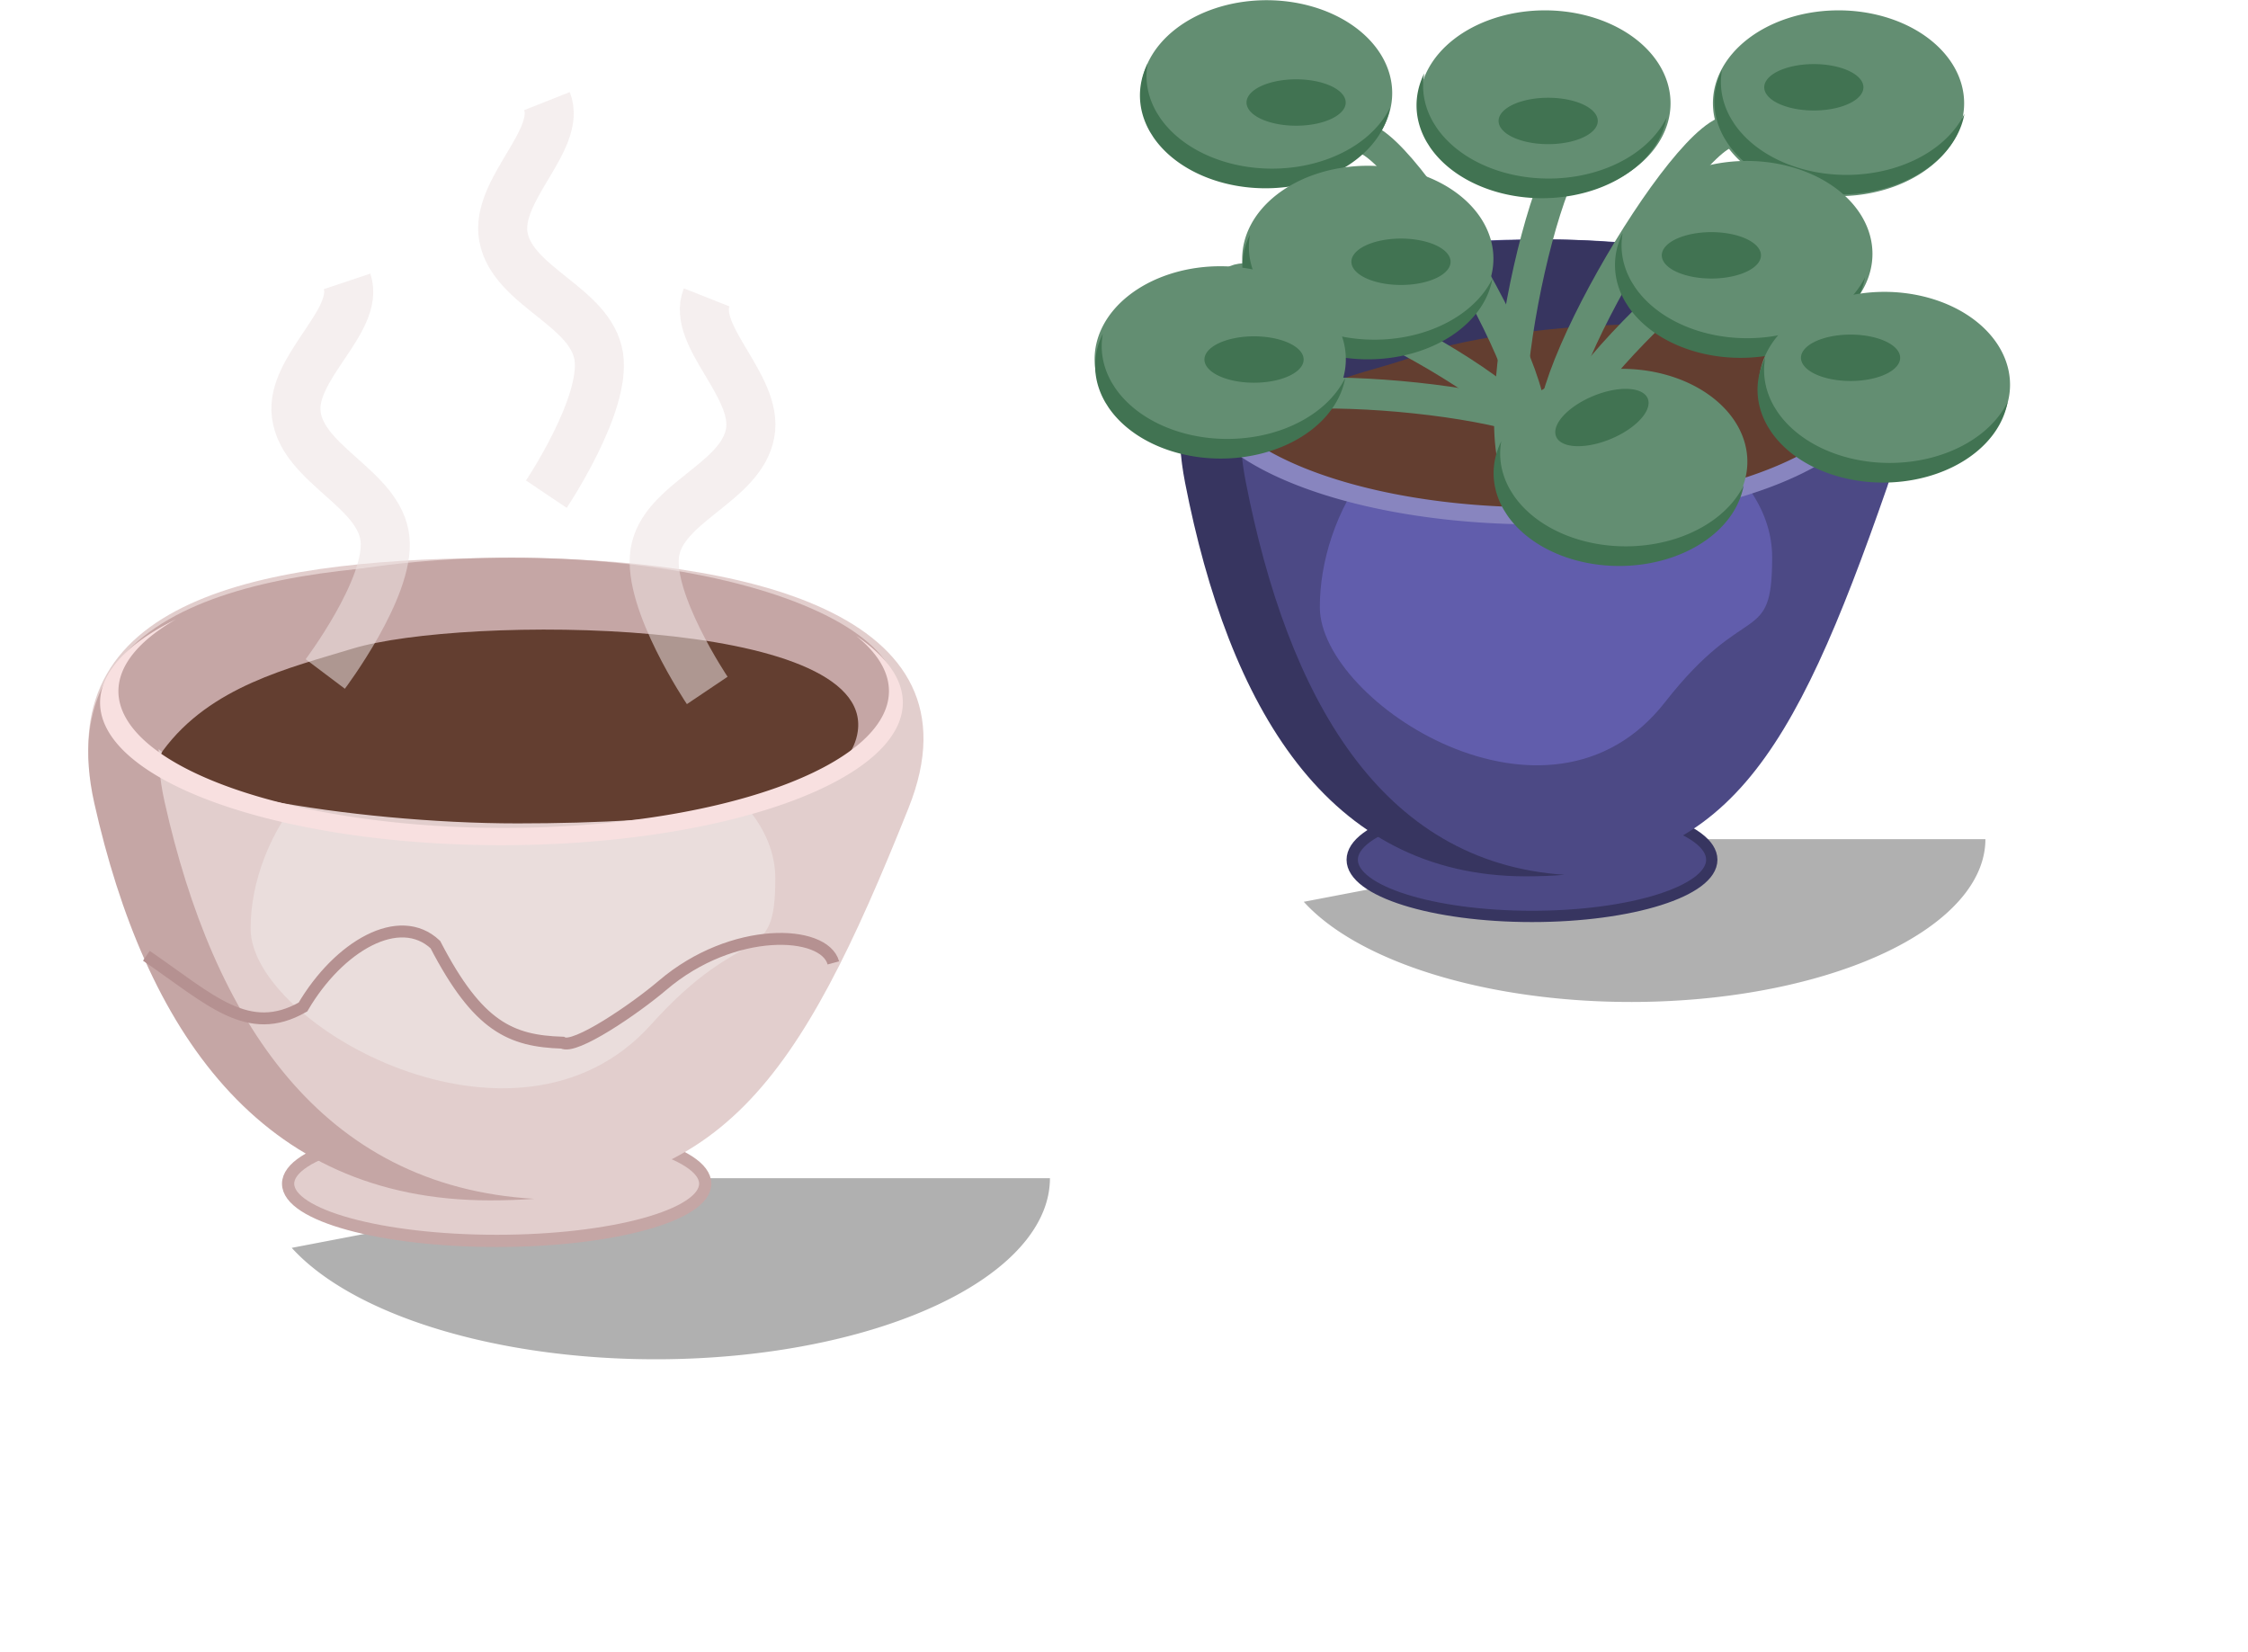 <?xml version="1.0" encoding="UTF-8"?>
<svg width="163.34mm" height="120.02mm" version="1.1" viewBox="0 0 163.34 120.02" xmlns="http://www.w3.org/2000/svg">
<defs>
<filter id="e" x="-.385" y="-1.613" width="1.77" height="4.226" color-interpolation-filters="sRGB">
<feGaussianBlur stdDeviation="5.388"/>
</filter>
<filter id="c" x="-.5" y="-.071" width="2.001" height="1.16" color-interpolation-filters="sRGB">
<feGaussianBlur stdDeviation="1.094"/>
</filter>
<filter id="b" x="-.5" y="-.071" width="2.001" height="1.16" color-interpolation-filters="sRGB">
<feGaussianBlur stdDeviation="1.094"/>
</filter>
<filter id="a" x="-.5" y="-.071" width="2.001" height="1.16" color-interpolation-filters="sRGB">
<feGaussianBlur stdDeviation="1.094"/>
</filter>
<filter id="d" x="-.385" y="-1.613" width="1.77" height="4.226" color-interpolation-filters="sRGB">
<feGaussianBlur stdDeviation="5.388"/>
</filter>
</defs>
<g transform="translate(-24.102 -135.67)">
<g transform="matrix(.899 0 0 .899 34.172 51.101)">
<path transform="matrix(1.641 0 0 1.641 -78.062 -109.37)" d="m138.53 165.3a17.458 8.018 0 0 1-14.033 7.862 17.458 8.018 0 0 1-19.539-4.778l16.114-3.084z" fill="#b0b0b0" filter="url(#e)"/>
<ellipse cx="112.62" cy="163.55" rx="14.531" ry="4.58" fill="#4c4985" stroke="#373560" stroke-width=".913"/>
<path d="m141.32 133.44c-7.696 22.123-13.061 31.081-29.172 31.081-16.111 0-24.041-13.75-27.568-31.818-3.231-16.55 12.74-19.283 28.851-19.283 16.111 0 33.368 4.271 27.889 20.02z" fill="#4c4985"/>
<path d="m113.43 113.79c-16.111 0-32.082 2.733-28.851 19.283 3.527 18.068 11.458 31.818 27.569 31.818 1.082 0 2.115-0.042 3.104-0.124-14.905-0.993-22.374-14.376-25.767-31.756-2.955-15.134 10.149-18.713 24.733-19.214-0.262-3e-3 -0.525-7e-3 -0.787-7e-3z" fill="#373560"/>
<ellipse cx="113.67" cy="124.38" rx="26.844" ry="10.96" fill="#373560"/>
<path d="m132.03 139.12c0 7.274-2.086 3.276-8.658 11.696-9.39 12.03-27.858 0.014-27.899-7.64-0.039-7.274 5.197-17.226 16.355-17.226 11.158 0 20.203 5.897 20.203 13.17z" fill="#615dac" stroke-width=".332"/>
<path d="m138.63 126.37c-0.418 5.687-10.724 8.711-22.122 9.501-12.043 0.836-27.659-3.544-25.929-6.263 3.123-4.909 8.339-5.139 12.802-6.842 7.794-2.975 35.869-4.832 35.249 3.604z" fill="#633e30" stroke-width="1.128"/>
<path d="m90.28 118.35a27.966 11.421 0 0 0-5.295 6.677 27.966 11.421 0 0 0 27.967 11.421 27.966 11.421 0 0 0 27.966-11.421 27.966 11.421 0 0 0-3.256-5.348 26.844 10.96 0 0 1 2.288 4.427 26.844 10.96 0 0 1-26.844 10.96 26.844 10.96 0 0 1-26.844-10.96 26.844 10.96 0 0 1 4.017-5.756z" fill="#8885bf"/>
<path d="m81.854 104.58a10.152 7.508 0 0 1 5.147-9.831 10.152 7.508 0 0 1 13.365 3.666 10.152 7.508 0 0 1-4.768 9.935 10.152 7.508 0 0 1-13.501-3.384" fill="#638e72" stroke-width="3.269"/>
<path d="m128.08 105.4a10.152 7.508 0 0 1 5.147-9.831 10.152 7.508 0 0 1 13.365 3.666 10.152 7.508 0 0 1-4.768 9.935 10.152 7.508 0 0 1-13.501-3.384" fill="#638e72" stroke-width="3.269"/>
<path d="m135.1 110.89c-2.996-1.83-23.545 17.158-19.74 19.613" fill="none" stroke="#638e72" stroke-width="2.508"/>
<path d="m98.531 105.22c3.398-0.881 17.547 23.256 13.193 24.5" fill="none" stroke="#638e72" stroke-width="2.508"/>
<path d="m128.98 104.68c-3.545-0.919-18.303 24.259-13.761 25.557" fill="none" stroke="#638e72" stroke-width="2.616"/>
<path d="m117.21 105.2c-3.46-0.897-9.202 26.784-4.769 28.05" fill="none" stroke="#638e72" stroke-width="2.554"/>
<path d="m127.98 99.702a10.152 7.508 0 0 0 0.212 5.567l0.244 0.386a10.152 7.508 0 0 0 13.501 3.384 10.152 7.508 0 0 0 5.633-5.763 10.152 7.508 0 0 1-5.104 4.176 10.152 7.508 0 0 1-13.501-3.384l-0.244-0.386a10.152 7.508 0 0 1-0.742-3.98z" fill="#417352" stroke-width="3.269"/>
<path d="m120.67 117.57a10.152 7.508 0 0 1 5.147-9.831 10.152 7.508 0 0 1 13.365 3.666 10.152 7.508 0 0 1-4.768 9.935 10.152 7.508 0 0 1-13.501-3.384" fill="#638e72" stroke-width="3.269"/>
<path d="m119.95 112.9a10.152 7.508 0 0 0 0.212 5.567l0.244 0.386a10.152 7.508 0 0 0 13.501 3.384 10.152 7.508 0 0 0 5.633-5.763 10.152 7.508 0 0 1-5.104 4.176 10.152 7.508 0 0 1-13.501-3.384l-0.244-0.386a10.152 7.508 0 0 1-0.742-3.98z" fill="#417352" stroke-width="3.269"/>
<path d="m81.555 99.196a10.152 7.508 0 0 0 0.212 5.567l0.244 0.386a10.152 7.508 0 0 0 13.501 3.384 10.152 7.508 0 0 0 5.633-5.763 10.152 7.508 0 0 1-5.104 4.176 10.152 7.508 0 0 1-13.501-3.384l-0.244-0.386a10.152 7.508 0 0 1-0.742-3.98z" fill="#417352" stroke-width="3.269"/>
<path d="m90.035 117.96a10.152 7.508 0 0 1 5.147-9.831 10.152 7.508 0 0 1 13.365 3.666 10.152 7.508 0 0 1-4.768 9.935 10.152 7.508 0 0 1-13.501-3.384" fill="#638e72" stroke-width="3.269"/>
<path d="m104.35 105.4a10.152 7.508 0 0 1 5.147-9.831 10.152 7.508 0 0 1 13.365 3.666 10.152 7.508 0 0 1-4.768 9.935 10.152 7.508 0 0 1-13.501-3.384" fill="#638e72" stroke-width="3.269"/>
<path d="m88.401 116.93c2.4-2.562 27.263 10.27 24.249 13.65" fill="none" stroke="#638e72" stroke-width="2.508"/>
<path d="m110.56 134.37a10.152 7.508 0 0 1 5.147-9.831 10.152 7.508 0 0 1 13.365 3.666 10.152 7.508 0 0 1-4.768 9.935 10.152 7.508 0 0 1-13.501-3.384" fill="#638e72" stroke-width="3.269"/>
<path d="m89.831 113.02a10.152 7.508 0 0 0 0.212 5.567l0.244 0.386a10.152 7.508 0 0 0 13.501 3.384 10.152 7.508 0 0 0 5.633-5.763 10.152 7.508 0 0 1-5.104 4.176 10.152 7.508 0 0 1-13.501-3.384l-0.244-0.386a10.152 7.508 0 0 1-0.742-3.98z" fill="#417352" stroke-width="3.269"/>
<path d="m78.106 126.08a10.152 7.508 0 0 1 5.147-9.831 10.152 7.508 0 0 1 13.365 3.666 10.152 7.508 0 0 1-4.768 9.935 10.152 7.508 0 0 1-13.501-3.384" fill="#638e72" stroke-width="3.269"/>
<path d="m131.79 128.15a10.152 7.508 0 0 1 5.147-9.831 10.152 7.508 0 0 1 13.365 3.666 10.152 7.508 0 0 1-4.768 9.935 10.152 7.508 0 0 1-13.501-3.384" fill="#638e72" stroke-width="3.269"/>
<path d="m88.332 127.35c1.248-3.281 29.121-0.847 27.615 3.423" fill="none" stroke="#638e72" stroke-width="2.508"/>
<path d="m103.91 99.998a10.152 7.508 0 0 0 0.212 5.567l0.244 0.386a10.152 7.508 0 0 0 13.501 3.384 10.152 7.508 0 0 0 5.633-5.763 10.152 7.508 0 0 1-5.104 4.176 10.152 7.508 0 0 1-13.501-3.384l-0.244-0.386a10.152 7.508 0 0 1-0.742-3.98z" fill="#417352" stroke-width="3.269"/>
<path d="m77.934 121.04a10.152 7.508 0 0 0 0.212 5.567l0.244 0.386a10.152 7.508 0 0 0 13.501 3.384 10.152 7.508 0 0 0 5.633-5.763 10.152 7.508 0 0 1-5.104 4.176 10.152 7.508 0 0 1-13.501-3.384l-0.244-0.386a10.152 7.508 0 0 1-0.742-3.98z" fill="#417352" stroke-width="3.269"/>
<path d="m131.47 122.98a10.152 7.508 0 0 0 0.212 5.567l0.244 0.386a10.152 7.508 0 0 0 13.501 3.384 10.152 7.508 0 0 0 5.633-5.763 10.152 7.508 0 0 1-5.104 4.176 10.152 7.508 0 0 1-13.501-3.384l-0.244-0.386a10.152 7.508 0 0 1-0.742-3.98z" fill="#417352" stroke-width="3.269"/>
<path d="m110.14 129.72a10.152 7.508 0 0 0 0.212 5.567l0.244 0.386a10.152 7.508 0 0 0 13.501 3.384 10.152 7.508 0 0 0 5.633-5.763 10.152 7.508 0 0 1-5.104 4.176 10.152 7.508 0 0 1-13.501-3.384l-0.244-0.386a10.152 7.508 0 0 1-0.742-3.98z" fill="#417352" stroke-width="3.269"/>
<path d="m89.877 103.1a4.009 1.875 0 0 1 2.033-2.455 4.009 1.875 0 0 1 5.277 0.916 4.009 1.875 0 0 1-1.883 2.481 4.009 1.875 0 0 1-5.331-0.845" fill="#417352" fill-rule="evenodd"/>
<path d="m110.25 104.59a4.009 1.875 0 0 1 2.032-2.455 4.009 1.875 0 0 1 5.277 0.916 4.009 1.875 0 0 1-1.883 2.481 4.009 1.875 0 0 1-5.331-0.845" fill="#417352" fill-rule="evenodd"/>
<path d="m131.72 101.87a4.009 1.875 0 0 1 2.033-2.455 4.009 1.875 0 0 1 5.277 0.916 4.009 1.875 0 0 1-1.883 2.481 4.009 1.875 0 0 1-5.331-0.845" fill="#417352" fill-rule="evenodd"/>
<path d="m123.44 115.45a4.009 1.875 0 0 1 2.032-2.455 4.009 1.875 0 0 1 5.277 0.916 4.009 1.875 0 0 1-1.883 2.481 4.009 1.875 0 0 1-5.331-0.845" fill="#417352" fill-rule="evenodd"/>
<path d="m134.69 123.73a4.009 1.875 0 0 1 2.033-2.455 4.009 1.875 0 0 1 5.277 0.916 4.009 1.875 0 0 1-1.883 2.481 4.009 1.875 0 0 1-5.331-0.845" fill="#417352" fill-rule="evenodd"/>
<path transform="rotate(-22.587)" d="m56.431 164.18a4.009 1.875 0 0 1 2.033-2.455 4.009 1.875 0 0 1 5.277 0.916 4.009 1.875 0 0 1-1.883 2.481 4.009 1.875 0 0 1-5.331-0.845" fill="#417352" fill-rule="evenodd"/>
<path d="m98.353 115.97a4.009 1.875 0 0 1 2.033-2.455 4.009 1.875 0 0 1 5.277 0.916 4.009 1.875 0 0 1-1.883 2.481 4.009 1.875 0 0 1-5.331-0.845" fill="#417352" fill-rule="evenodd"/>
<path d="m86.476 123.87a4.009 1.875 0 0 1 2.033-2.455 4.009 1.875 0 0 1 5.277 0.916 4.009 1.875 0 0 1-1.883 2.481 4.009 1.875 0 0 1-5.331-0.845" fill="#417352" fill-rule="evenodd"/>
</g>
<g transform="translate(5.173)">
<path transform="matrix(1.641 0 0 1.641 -132.11 -49.989)" d="m138.53 165.3a17.458 8.018 0 0 1-14.033 7.862 17.458 8.018 0 0 1-19.539-4.778l16.114-3.084z" fill="#b0b0b0" filter="url(#d)"/>
<ellipse cx="55.017" cy="221.67" rx="15.154" ry="4.154" fill="#e2cecd" stroke="#c5a6a5" stroke-width=".888"/>
<path d="m84.95 194.36c-8.026 20.067-13.62 28.192-30.421 28.192-16.801 0-25.07-12.472-28.749-28.861-3.369-15.012 13.285-17.491 30.086-17.491 16.801 0 34.797 3.874 29.083 18.159z" fill="#e2cecd"/>
<path d="m55.867 176.53c-16.801 0-33.456 2.479-30.087 17.49 3.679 16.388 11.948 28.861 28.749 28.861 1.129 0 2.205-0.038 3.237-0.113-15.543-0.901-23.332-13.039-26.87-28.804-3.081-13.728 10.584-16.973 25.792-17.428-0.274-2e-3 -0.548-6e-3 -0.821-6e-3z" fill="#c5a6a5"/>
<ellipse cx="56.118" cy="186.13" rx="27.993" ry="9.942" fill="#c5a6a5"/>
<path d="m75.263 199.5c0 6.598-2.176 2.972-9.029 10.608-9.792 10.911-29.051 0.013-29.094-6.93-0.041-6.598 5.42-15.625 17.055-15.625 11.636 0 21.068 5.348 21.068 11.946z" fill="#eadddc" stroke-width=".323"/>
<path d="m80.483 188.81c-0.439 4.676-11.263 7.163-23.232 7.813-12.648 0.687-23.669-1.862-21.853-4.098 3.28-4.036 9.91-6.481 14.597-7.882 8.185-2.446 31.138-2.771 30.488 4.167z" fill="#e2cecd" stroke-width="1.048"/>
<path d="m81.254 188.81c-0.807 5.645-13.298 6.674-24.711 6.682-12.06 8e-3 -27.688-2.689-25.777-5.284 3.449-4.683 9.212-6.018 13.777-7.411 7.972-2.433 37.908-2.361 36.711 6.013z" fill="#633e30" stroke-width="1.127"/>
<path d="m31.723 180.66a29.164 10.36 0 0 0-5.522 6.056 29.164 10.36 0 0 0 29.164 10.36 29.164 10.36 0 0 0 29.164-10.36 29.164 10.36 0 0 0-3.395-4.851 27.993 9.942 0 0 1 2.386 4.016 27.993 9.942 0 0 1-27.993 9.941 27.993 9.942 0 0 1-27.994-9.941 27.993 9.942 0 0 1 4.189-5.221z" fill="#f8e0e0"/>
<path d="m29.565 205.11c4.674 3.212 7.387 5.988 11.376 3.723 2.604-4.438 7.018-6.986 9.622-4.535 3.099 5.973 5.484 7.005 9.233 7.125 0.884 0.53 5.251-2.443 7.277-4.169 5.102-4.346 11.754-4.037 12.408-1.627" fill="none" stroke="#b59191" stroke-width=".865"/>
<path transform="matrix(.557 0 0 .557 -1.232 72.558)" d="m81.47 150.01c1.725 5.148-7.415 11.229-6.627 17.378 0.845 6.596 10.908 9.63 11.579 16.246 0.646 6.379-7.796 17.585-7.796 17.585" fill="none" filter="url(#c)" stroke="#eee3e3" stroke-opacity=".543" stroke-width="6.4"/>
<path transform="matrix(.556 -.03 .03 .556 8.873 62.054)" d="m81.47 150.01c1.725 5.148-7.415 11.229-6.627 17.378 0.845 6.596 10.908 9.63 11.579 16.246 0.646 6.379-7.796 17.585-7.796 17.585" fill="none" filter="url(#b)" stroke="#eee3e3" stroke-opacity=".543" stroke-width="6.4"/>
<path transform="matrix(-.556 -.03 -.03 .556 120.07 76.313)" d="m81.47 150.01c1.725 5.148-7.415 11.229-6.627 17.378 0.845 6.596 10.908 9.63 11.579 16.246 0.646 6.379-7.796 17.585-7.796 17.585" fill="none" filter="url(#a)" stroke="#eee3e3" stroke-opacity=".543" stroke-width="6.4"/>
</g>
</g>
</svg>
